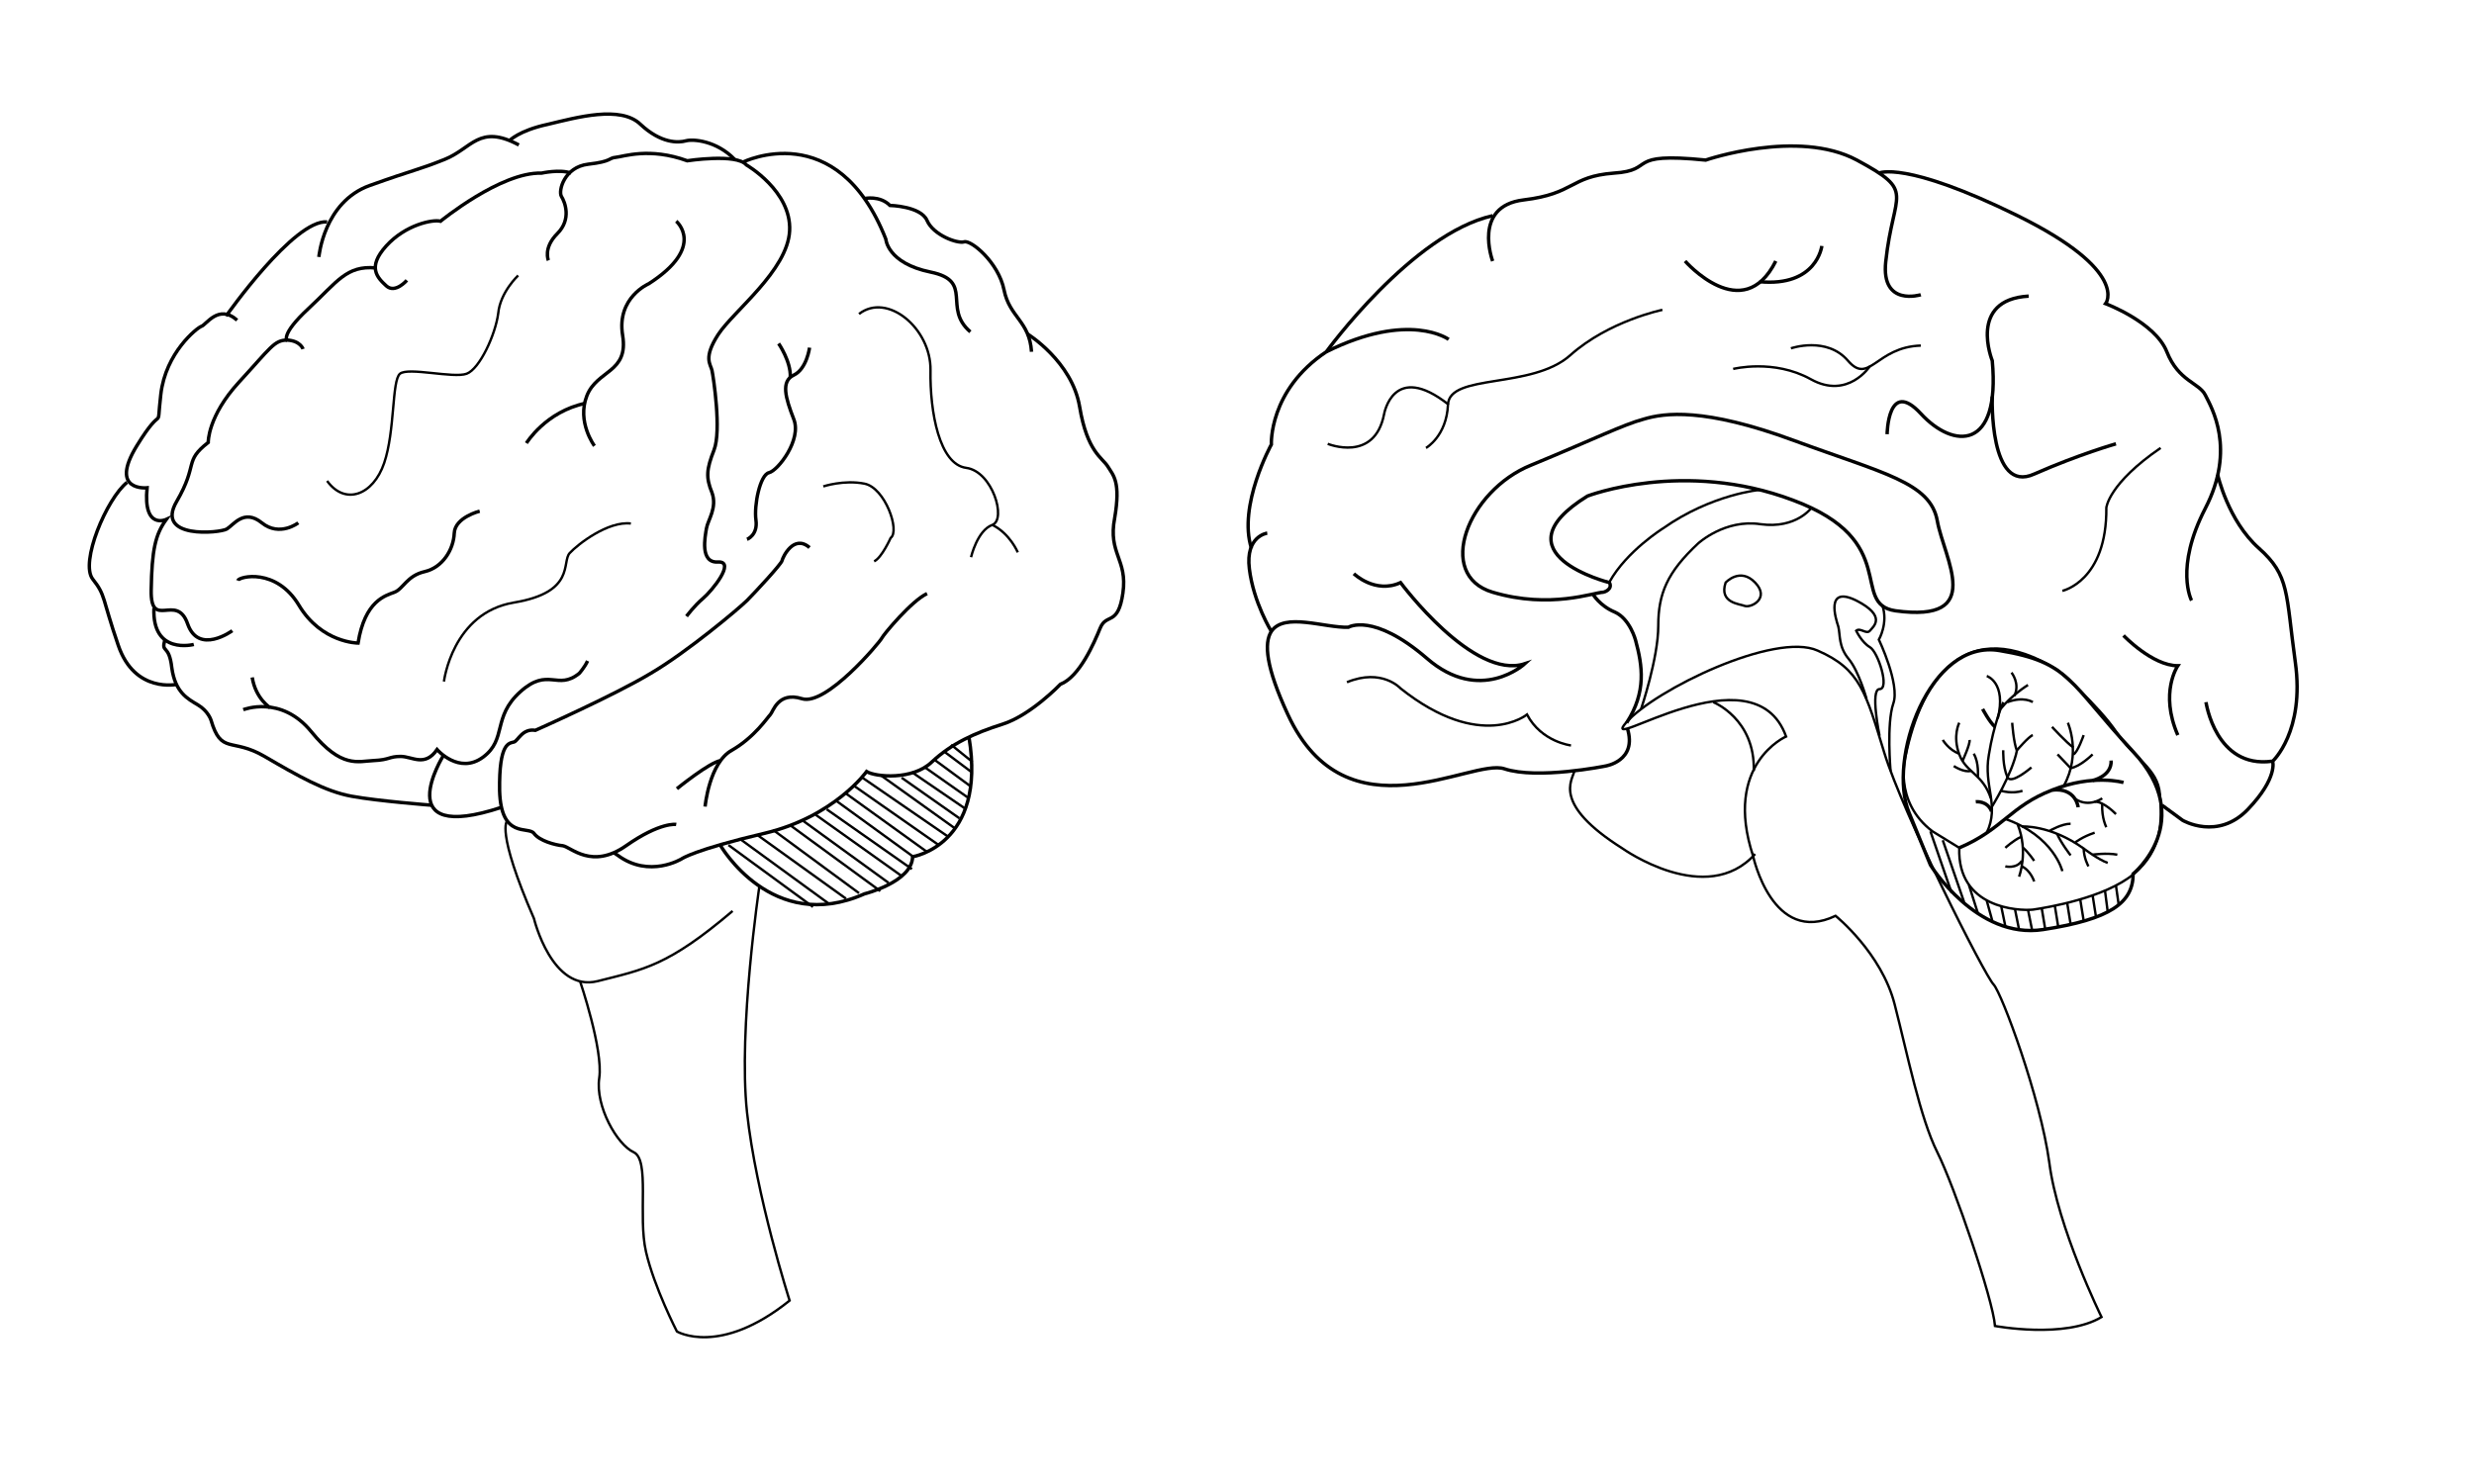 <svg version="1.1" xmlns="http://www.w3.org/2000/svg" xmlns:xlink="http://www.w3.org/1999/xlink" x="0px" y="0px"
	 viewBox="0 0 360 216" style="enable-background:new 0 0 360 216;" xml:space="preserve">
	<style>
	svg {
	}

	.st2 {
	  fill:none;
	  stroke:#000;
	  stroke-width:0.5;
	  stroke-miterlimit:10;
	  //stroke-dasharray:150;
	  //stroke-dashoffset:150;
	  animation-name:draw;
	  animation-duration:3s;
	  animation-iteration-count:1;
	  animation-fill-mode:forwards;
	  animation-timing-function:linear;
	}

	@keyframes draw {
	  to { //stroke-dashoffset:0; }
	}

	.st3 {
		fill:none;
	  stroke:#000;
	  stroke-width:0.35;
	  stroke-miterlimit:10;
	  //stroke-dasharray:150;
	  //stroke-dashoffset:150;
	  animation-name:draw;
	  animation-duration:3s;
	  animation-iteration-count:1;
	  animation-fill-mode:forwards;
	  animation-timing-function:linear;
	}
		.st4{
		fill:none;
		stroke:#000;
		stroke-width:0.5;
		stroke-miterlimit:10;
		//stroke-dasharray:300;
		//stroke-dashoffset:300;
		animation-name:draw;
		animation-duration:3s;
		animation-iteration-count:1;
		animation-fill-mode:forwards;
		animation-timing-function:linear;
	}

	.st5 {
		fill:none;
		stroke:#000;
		stroke-width:0.35;
		stroke-miterlimit:10;
		//stroke-dasharray:300;
		//stroke-dashoffset:300;
		animation-name:draw;
		animation-duration:3s;
		animation-iteration-count:1;
		animation-fill-mode:forwards;
		animation-timing-function:linear;
	}
	</style>
	<g>
		<path class="st2" d="M62.8,117.2c0,0-7.8-0.6-11.6-1.3c-3.9-0.7-7.9-3-12.7-5.8s-6.3-0.2-7.8-5.3c0,0-0.4-1.3-1.9-2.2
			c-1.5-0.9-3.3-1.8-3.8-5.4c-0.4-3.6-1.6-2-1-4.1"/>
		<path class="st2" d="M28.2,93.8c0,0-6.1,1.6-5.8-5.3"/>
		<path class="st2" d="M33.8,91.8c0,0-4.9,3.6-6.5-1c-1.6-4.6-5.4,1-5.3-4.9c0.1-5.9,0.6-8.1,2.2-10.3c0,0-3.4,1.6-2.8-4.6
			c0,0-5.6,0.6-1.5-6.1s2.8-1.4,3.5-7.5s5.3-9.7,5.9-9.9c0.7-0.2,2.5-3.3,5.2-0.9"/>
		<path class="st2" d="M43.4,76.1c0,0-2.7,2.1-5.3,0c-2.6-2.1-4.1,0.3-5.1,0.9c-1,0.6-10.5,1.5-7.3-4s1-5.8,4.6-8.6
			c0,0-0.1-3.8,4.5-8.8s5.1-6.1,7-6.1c1.9,0.1,2.3,1.3,2.3,1.3"/>
		<path class="st2" d="M41.8,49.6c0,0-1.1-0.8,3.1-4.7s5.5-6.3,9.8-5.9"/>
		<path class="st2" d="M59.2,40.8c0,0-1.7,2-3,0.8c-1.3-1.2-2.8-2.7,0-5.8c2.8-3.1,6.8-3.9,7.9-3.6c0,0,8.8-7.2,14.7-7
			c0,0,2.7-0.6,4.3,0"/>
		<path class="st2" d="M79.8,37.9c0,0-0.8-1.8,1.3-3.9s1.1-4.6,0.6-5.4c-0.5-0.8,0.4-4.3,3.9-4.7s2.9-0.9,4-1
			c1.1-0.1,4.9-1.5,10.4,0.5c0,0,7.2-1.1,8.6,0.6c0,0,6.6,3.8,6.3,9.6s-8.2,11.7-10.4,15.1s-1.1,4.3-0.9,5.2
			c0.2,0.9,1.4,8.8,0.3,11.6c-1.1,2.8-1.2,4-0.3,6.2c0.8,2.2-0.6,4-0.8,5.2c-0.2,1.2-1,5.1,1.7,4.9c2.6-0.1-0.9,4.2-2.2,5.3
			c-1.3,1.1-2.4,2.6-2.4,2.6"/>
		<path class="st2" d="M141.2,48.3c-4.1-3.5,0.6-7.4-5.8-8.7c-6.3-1.3-6.5-4.8-6.5-4.8c-7.1-18-20.8-11.2-20.8-11.2"/>
		<path class="st2" d="M125.8,28.9c0,0,2.2-0.5,3.7,1c0,0,4.5,0.1,5.4,2.2c0.9,2.1,4.4,3.4,5.4,3.1s5,3,5.8,7s3.7,4.5,4,9"/>
		<path class="st2" d="M149.5,48.6c0,0,6.5,4,7.6,10.6s3.3,7.4,4.1,8.7s1.9,2.2,1,7.5c-1,5.2,1.9,6,1.2,10.9
			c-0.7,4.9-2.4,2.9-3.3,5.1c-0.9,2.2-3,7.1-5.8,8.2c0,0-4.3,4.5-8.4,5.8c-4.1,1.3-7.4,2.8-10.3,5.5c-2.8,2.7-8.2,2.2-9.5,1.4
			c0,0-4.7,6.6-14.9,9s-12,3.7-12,3.7s-4.7,2.9-9.3-0.5l-0.6-0.4"/>
		<path class="st2" d="M117.8,79.7c-2.3-2-3.9,1.4-4,1.9c-0.1,0.5-4,4.7-5.1,5.8s-8.7,7.5-14,10.6c-5.3,3.2-16.8,8.3-16.8,8.3
			c-1.9-0.3-2.5,1.5-3.1,1.7c-0.7,0.2-2.2,0-2.1,7.1c0.2,7.1,4.2,5.1,5,6.2c0.8,1.1,3.1,1.7,4.2,1.8c1.2,0.2,4.2,3.5,9.2,0
			c5-3.5,7.3-3.1,7.3-3.1"/>
		<path class="st2" d="M35.4,103.3c0,0,5.5-2.2,9.9,3.2s6.8,4.3,9.1,4.2s2.2-0.6,3.9-0.6s3.5,1.6,5.3-1c0,0,3.2,3.7,6.7,1.1
			c3.5-2.6,1.3-5.8,5.4-9.5c4.1-3.7,5.4-0.1,8.6-2.7c0,0,0.8-0.9,1.2-1.8"/>
		<path class="st2" d="M39.3,103c0,0-2.1-1.3-2.6-4.4"/>
		<path class="st2" d="M73,117.5c-16.6,5.5-8.5-7.5-8.5-7.5"/>
		<g>
			<path class="st2" d="M134.9,86.4c-2.2,1-6.3,5.9-6.6,6.5c-0.3,0.6-8.1,9.9-11.6,8.8c-3.5-1.1-4.2,1.9-4.6,2.3s-2.3,3.3-5.6,5.2
				c-3.3,1.8-3.9,8.2-3.9,8.2"/>
			<path class="st2" d="M98.5,114.8c0,0,4.8-3.9,6.4-4.1"/>
		</g>
		<g>
			<path class="st2" d="M117.8,50.6c0,0-0.4,3.1-2.3,4c-1.9,0.9-1.2,3.3,0,6.4c1.2,3-2.3,7.5-3.6,7.8c-1.3,0.3-2.2,4.7-1.9,6.9
				c0.3,2.2-1.3,2.8-1.3,2.8"/>
			<path class="st2" d="M113.3,50c0,0,1.8,2.6,1.7,4.9"/>
		</g>
		<path class="st3" d="M119.8,70.8c0,0,3-1,6-0.4c3,0.6,5.2,6.9,3.8,7.9c0,0-1.3,2.9-2.4,3.4"/>
		<g>
			<path class="st3" d="M141.3,81.1c0,0,0.9-3.9,3.1-4.7c2.1-0.8,0-7.8-3.8-8.3c-3.9-0.5-5.3-8.1-5.2-14.2s-6.3-11.4-10.4-8.2"/>
			<path class="st3" d="M148.1,80.4c0,0-1.1-2.7-3.7-4"/>
		</g>
		<g>
			<path class="st2" d="M98.4,32.2c0,0,4.4,3.7-4,9.1c0,0-4.7,2-3.8,7.5s-3.7,5-5.2,8.8c-1.5,3.8,1.1,7.3,1.1,7.3"/>
			<path class="st2" d="M76.6,64.5c0,0,2.8-4.6,8.6-5.8"/>
		</g>
		<path class="st3" d="M75.4,40.1c0,0-2.6,2.4-2.9,5.5c-0.4,3.1-2.7,8.1-4.6,8.8c-1.9,0.7-8.5-1-9.7,0c-1.2,1-0.7,8.3-2.3,13
			c-1.6,4.7-5.7,6.2-8.3,2.6"/>
		<path class="st2" d="M69.8,74.4c0,0-3.6,0.9-3.7,3.2c-0.1,2.4-1.7,5-4.3,5.6c-2.6,0.6-3.1,2.5-4.4,3s-4.3,1.2-5.3,7.4
			c0,0-5.3,0-8.6-5.5s-8.7-4.2-8.9-3.6"/>
		<path class="st3" d="M64.6,99.2c0,0,1.2-10,10.2-11.5c9-1.5,6.9-5.9,8.1-7.2s5.6-4.7,8.9-4.3"/>
		<path class="st2" d="M104.8,123c0,0,7.5,13.1,21,7.1c0,0,6.9-1.7,7-5.4c0,0,10.8-1.7,8.2-17.4"/>
		<path class="st3" d="M73.8,119.5c0,0-1.7,1.3,3.9,14.2c0,0,2.6,10.8,9.3,9.1c6.7-1.7,10.2-2.2,19.6-10.2"/>
		<path class="st3" d="M84.4,142.8c0,0,3.4,10,2.8,14.1s2.6,9.7,5,10.8s0.6,9.3,1.8,14.5c1.2,5.2,4.5,11.6,4.5,11.6
			s6.2,3.7,16.4-4.5c0,0-4.9-15.3-6.2-27.4s1.8-32.9,1.8-32.9"/>
		<line class="st3" x1="107.8" y1="122.2" x2="120.7" y2="131.6"/>
		<line class="st3" x1="110.3" y1="121.6" x2="123.1" y2="130.8"/>
		<line class="st3" x1="112.5" y1="120.8" x2="125" y2="130"/>
		<line class="st3" x1="115.1" y1="120.2" x2="128.1" y2="129.7"/>
		<line class="st3" x1="116.9" y1="119.5" x2="129.3" y2="128.5"/>
		<line class="st3" x1="118.7" y1="118.6" x2="131.2" y2="127.5"/>
		<line class="st3" x1="120.3" y1="117.8" x2="132.7" y2="126.5"/>
		<line class="st3" x1="121.6" y1="116.5" x2="132.9" y2="124.7"/>
		<line class="st3" x1="123.1" y1="115.5" x2="134.9" y2="124"/>
		<line class="st3" x1="124.3" y1="114.4" x2="136.6" y2="123"/>
		<line class="st3" x1="125.5" y1="113.2" x2="138" y2="121.8"/>
		<line class="st3" x1="128.1" y1="112.8" x2="139" y2="120.6"/>
		<line class="st3" x1="131.2" y1="113.2" x2="139.6" y2="119.1"/>
		<line class="st3" x1="132.7" y1="112.4" x2="140.6" y2="117.8"/>
		<line class="st3" x1="134.6" y1="111.7" x2="141" y2="116.2"/>
		<line class="st3" x1="136" y1="110.6" x2="141.3" y2="114.5"/>
		<line class="st3" x1="137.4" y1="109.4" x2="141.4" y2="112.4"/>
		<line class="st3" x1="138.4" y1="108.4" x2="141.5" y2="110.9"/>
		<line class="st3" x1="106" y1="123" x2="118.3" y2="132"/>
		<path class="st2" d="M25.8,99.6c0,0-6.2,1.4-8.6-5.7c-2.4-7-1.8-7.2-3.7-9.6s2-11.7,5-14.1"/>
		<path class="st2" d="M32.9,46c0,0,9.9-14.1,14.7-13.7"/>
		<path class="st2" d="M46.4,37.4c0,0,0.7-8,7.4-10.4s6.9-2.2,10.9-3.8s5-5.2,10.8-2.1"/>
		<path class="st2" d="M74.1,20.5c0,0,1.4-1.5,5.6-2.4c4.2-1,10.6-2.8,13.5,0c3,2.8,5.5,2.7,6.6,2.4c1.1-0.3,4.5,0,7.1,2.7"/>
	</g>
	<g>
		<path class="st4" d="M185,91.9c0,0-2.6-4.2-3.2-9.1c-0.6-4.8,2.6-5.2,2.6-5.2"/>
		<path class="st4" d="M217.2,31.4C205.5,34,193,51.2,193,51.2c-8.4,5.6-8,13.5-8,13.5s-4.9,8.9-2.9,15.1"/>
		<path class="st4" d="M273.4,25.2c0,0,3.7-1.9,20.2,6.2c16.4,8.1,12.8,12.8,12.8,12.8s7.2,2.7,8.9,7c1.7,4.3,4.7,4.5,5.6,6.3
			s4.5,7.8,0,16.5s-2,13.4-2,13.4"/>
		<path class="st4" d="M322.7,69.1c0,0,1.5,6.7,6,10.7c4.5,4,3.9,6.5,5.3,16.6s-3.3,14.4-3.3,14.4s0.8,2.4-3.6,7s-9.5,1.6-9.5,1.6
			l-3-2.2"/>
		<path class="st5" d="M255.4,124.3c-7.1,7.9-19.3-0.8-19.3-0.8c-10.3-6.5-7.3-9.9-7-11.3"/>
		<path class="st5" d="M264.5,94.7c-6.2-2.8-23.7,5.7-27.9,10.5c-4.2,4.8,18.6-11.1,23.3,2c0,0-9.2,4-4.8,17.4c0,0,2.8,13.1,12,8.7
			c0,0,6.7,5.4,8.6,12.9c1.9,7.4,3.7,16.5,6.2,21.5c2.5,5,8.1,21.4,8.4,25.3c0,0,10.2,1.9,15.5-1.3c0,0-6.4-13-7.6-22.5
			c-1.3-9.5-6.9-24.6-8.1-25.9c-1.3-1.3-13.2-24.9-15.9-33.7S270.7,97.4,264.5,94.7z"/>
		<path class="st4" d="M234.2,84.8c0,0-16.8-4.2-3.2-12.6c0,0,14-5.4,29.9,0.6c15.9,5.9,8.2,15.1,14.9,16.1
			c13.2,1.8,7.1-7.5,6.1-13.1S274,68.9,261,64.1c-13-4.8-18.8-4-21.8-3.1c-3,0.8-7.2,2.9-16.4,6.7c-9.2,3.7-14,16-5.6,18.5
			c8.4,2.5,14.8,0,16.1,0C233.4,86.2,234.7,85.8,234.2,84.8z"/>
		<path class="st4" d="M277.8,118.3c-3.2-7.6,2.9-25.4,13.2-23.6c10.3,1.7,10,4.6,19.4,14.7s0,17.8,0,17.8c0,4.2-3.3,6.6-13.1,8.1
			c-9.7,1.5-16.4-9.4-16.4-9.4l-0.9-2.2L277.8,118.3z"/>
		<path class="st5" d="M275.1,112.2c0,0-0.6-6.9,0.4-9.8c1-2.8-2.1-9.3-2.1-9.3s1.4-2.4,0.5-5"/>
		<path class="st5" d="M249.3,102.2c0,0,6.1,2.4,5.9,10"/>
		<path class="st5" d="M256.1,71.3c0,0-7,0.6-14.1,5.6c0,0-5.3,3.3-7.8,7.8"/>
		<path class="st4" d="M236.7,105.2c2.9-4.5,2.3-8.3,1.3-12c0,0-0.8-3.1-3-4.1c-2.2-0.9-3.2-2.6-3.2-2.6"/>
		<path class="st5" d="M238.8,103.2c0,0,2.5-7.4,2.5-12.1c0-4.7,1.3-7.8,5.8-12c0,0,3.9-3.6,9.1-2.8c5.2,0.7,7.4-2.4,7.4-2.4"/>
		<path class="st5" d="M251.1,84.8c0,0,2.1-2.3,4.3,0c2.2,2.3-0.6,3.7-1.5,3.4C253.2,87.9,250.1,87.8,251.1,84.8z"/>
		<path class="st5" d="M271.6,101.7c0,0-1.1-4-2.6-5.8c-1.5-1.8-1.2-3.5-1.5-4.7c-0.4-1.2-1.9-6,2.6-3.8c4.5,2.3,2.5,3.8,2,4.4
			s-1.4-0.5-2,0c0,0,0.8,1.7,2,2.4c1.2,0.7,2.9,6.1,1.4,6.1c-1.4,0,0,6.8,0,6.8"/>
		<path class="st5" d="M285.1,123.4c-0.3,8.8,8.6,9.2,10.7,9c2.1-0.3,10.5-1.7,14.7-5.2c4.2-3.5,4.1-7.8,3.8-11.6s-3.8-5.2-6.3-9
			c-2.6-3.9-8.6-9.1-8.6-9.1c-13.4-8.3-19.8,1.4-22.1,12.5c0,0-1.9,6.6,3.9,11L285.1,123.4z"/>
		<path class="st4" d="M309,113.9c0,0-4.4-1.3-10.4,1.1c-6,2.3-7.3,5.8-13.5,8.4"/>
		<path class="st5" d="M291.5,102.2c0,0-1.4,3.2-2.1,7.7c-0.8,4.5,1.6,7.3-0.3,11.3"/>
		<path class="st5" d="M300.1,126.8c0,0-1.2-5.1-8.3-7.6"/>
		<path class="st5" d="M300.9,105.2c0,0,2,4.5-0.6,9.2"/>
		<path class="st4" d="M298.6,115c3.5-0.4,3.8,2.5,3.8,2.5"/>
		<line class="st5" x1="280.9" y1="121" x2="284" y2="130"/>
		<line class="st5" x1="282.7" y1="122.3" x2="285.8" y2="131.3"/>
		<line class="st5" x1="286.5" y1="128.8" x2="287.8" y2="132.9"/>
		<line class="st5" x1="289.1" y1="131.1" x2="289.9" y2="134"/>
		<line class="st5" x1="291.2" y1="131.9" x2="291.8" y2="134.8"/>
		<line class="st5" x1="293.2" y1="132.3" x2="293.8" y2="135.3"/>
		<line class="st5" x1="295.1" y1="132.4" x2="295.7" y2="135.4"/>
		<line class="st5" x1="297.1" y1="132.2" x2="297.6" y2="135.2"/>
		<line class="st5" x1="299" y1="131.8" x2="299.5" y2="134.9"/>
		<line class="st5" x1="300.8" y1="131.4" x2="301.3" y2="134.5"/>
		<line class="st5" x1="302.7" y1="130.9" x2="303.2" y2="134"/>
		<line class="st5" x1="304.5" y1="130.3" x2="305" y2="133.5"/>
		<line class="st5" x1="306.3" y1="129.6" x2="306.7" y2="132.7"/>
		<line class="st5" x1="307.9" y1="128.9" x2="308.3" y2="131.7"/>
		<path class="st4" d="M279.5,42.9c0,0-5.8,1.8-5.1-4.8c1.1-10.4,4.5-10.1-4.2-14.8c-8.6-4.6-22,0-22,0c-12-1.2-7,1.5-13.4,1.9
			c-6.4,0.5-5.6,3-13.1,3.9s-4.5,8.9-4.5,8.9"/>
		<path class="st5" d="M207.5,65.2c0,0,3-1.7,3.2-6.3s12.2-2.2,17.8-7.2s13.4-6.6,13.4-6.6"/>
		<path class="st5" d="M300.1,86c0,0,6.5-1.4,6.4-12.1c0,0,0.3-3.5,7.9-8.7"/>
		<path class="st4" d="M274.6,63.2c0,0,0.1-8.2,4.9-3s11.6,5.4,10.4-7.7c0,0-3.6-8.9,5.3-9.4"/>
		<path class="st4" d="M321,102.2c0,0,1.4,9.7,9.6,8.6"/>
		<path class="st4" d="M197,83.5c0,0,3.1,3,6.8,1.3c0,0,10.6,14.3,18.1,11.8c0,0-6.5,6-14.3-0.8c-7.8-6.7-11.4-4.5-11.4-4.5
			c-3.5,0.1-9.3-2.2-11.2,0.6c-1.1,1.7-0.8,5.2,2.4,12.1c8.5,18.4,26.7,6.3,31.5,7.9s14.7-0.4,14.7-0.4s4.7-0.7,3.2-5.5"/>
		<path class="st5" d="M193.2,64.6c0,0,6.8,2.8,8.2-4.3c0,0,1.3-7.8,9.4-1.4"/>
		<path class="st4" d="M307.9,64.6c0,0-5.3,1.5-11.9,4.4c-6.6,3-6.1-11.3-6.1-11.3"/>
		<path class="st4" d="M245.2,38c0,0,8.4,9.6,13.2,0"/>
		<path class="st4" d="M265.1,35.8c0,0-0.7,6-9.1,5.2"/>
		<path class="st5" d="M260.6,50.7c0,0,5.2-1.8,8.3,1.8c3.1,3.6,4.1-2,10.6-2.2"/>
		<path class="st5" d="M252.2,53.7c0,0,5.9-1.5,11.3,1.5s8.6-1.9,8.6-1.9"/>
		<path class="st4" d="M309,92.5c0,0,4.2,4.4,7.9,4.4c0,0-2.7,3.9,0,10.1"/>
		<path class="st5" d="M228.6,108.5c0,0-4.3-0.5-6.4-4.5c0,0-6.7,5.5-18.4-3.8c0,0-2.7-3-7.8-0.9"/>
		<path class="st4" d="M210.8,49.4c0,0-5.7-4.2-17.8,1.8"/>
		<path class="st5" d="M285.1,105.2c0,0-1,1.9,0,4.6s3.4,2.8,4.6,6.4"/>
		<path class="st5" d="M294.2,120.3c0,0,4.1-0.3,9,3.2c0,0,2.1,1.6,3.5,2.1"/>
		<path class="st4" d="M304.5,113.6c0,0,2.8-0.6,2.7-2.9"/>
		<path class="st5" d="M282.7,107.7c0,0,0.9,1.5,2.4,2"/>
		<path class="st5" d="M284.3,111.5c0,0,1.5,1,2.5,0.7"/>
		<path class="st5" d="M285.6,110.7c0,0,1.1-2.4,1-3"/>
		<path class="st5" d="M287.8,113.1c0,0,0.2-2.1-0.6-3.4"/>
		<path class="st5" d="M298.6,105.8c0,0,2.1,2.3,3.1,3"/>
		<path class="st5" d="M303.2,107c0,0-0.9,2.6-1.5,2.8"/>
		<path class="st5" d="M304.5,109.8c0,0-1.8,1.8-3.2,2l-1.9-2"/>
		<path class="st5" d="M301.3,124.5c0,0-1.4-1.8-2-3.2"/>
		<path class="st5" d="M303.9,126.1c0,0-0.7-1.2-0.7-2.7"/>
		<path class="st5" d="M298.3,120.9c0,0,1.7-1,3-1"/>
		<path class="st5" d="M302,122.6c0,0,1-0.8,2.8-1.4"/>
		<path class="st5" d="M304.5,124.4c0,0,2-0.3,3.6,0"/>
		<path class="st5" d="M289.8,117.5c0,0,3-4.8,3.7-8.3c0,0,1.7-2,2.3-2.2"/>
		<path class="st5" d="M292.8,105.2c0,0,0.2,2.9,0.7,4.1"/>
		<path class="st5" d="M291.5,109.2c0,0-0.1,2.3,0.6,3.9c0.5,1.2,3.5-1.4,3.5-1.4"/>
		<path class="st5" d="M291.2,115.1c0,0,1.6,0.5,3.1,0"/>
		<path class="st5" d="M305.9,116.2c0,0-1.9,1.4-3.9,0.1"/>
		<path class="st5" d="M291.1,103.2c1.7-2.1,4-3.5,4-3.5"/>
		<path class="st5" d="M292.7,97.9c0,0,1.3,1.6,0.4,3.4"/>
		<path class="st5" d="M292.1,102.2c2.4-0.9,3.7,0,3.7,0"/>
		<path class="st5" d="M304.8,116.7c1.3-0.1,3.1,1.8,3.1,1.8"/>
		<path class="st5" d="M293.8,127.6c0,0,1.4-3.6-0.2-7.6"/>
		<path class="st5" d="M296,128.3c0,0-0.5-1.6-1.8-2.2"/>
		<path class="st5" d="M291.8,126.1c0,0,1.6,0.4,2.4-0.8"/>
		<path class="st5" d="M296,125.3c0,0-0.8-1.2-1.6-1.9"/>
		<path class="st5" d="M291.8,123.4c0,0,1.2-1.1,2.3-1.6"/>
		<path class="st5" d="M289.1,98.4c0,0,2.9,0.9,1.6,6.2"/>
		<path class="st4" d="M288.5,103.2c0,0,1,1.9,1.8,2.6"/>
		<path class="st5" d="M306.5,120.4c0,0-0.7-1.3-0.6-3.4"/>
		<path class="st4" d="M287.5,116.7c0,0,1.7-0.2,2.3,1.4"/>
	</g>
</svg>
